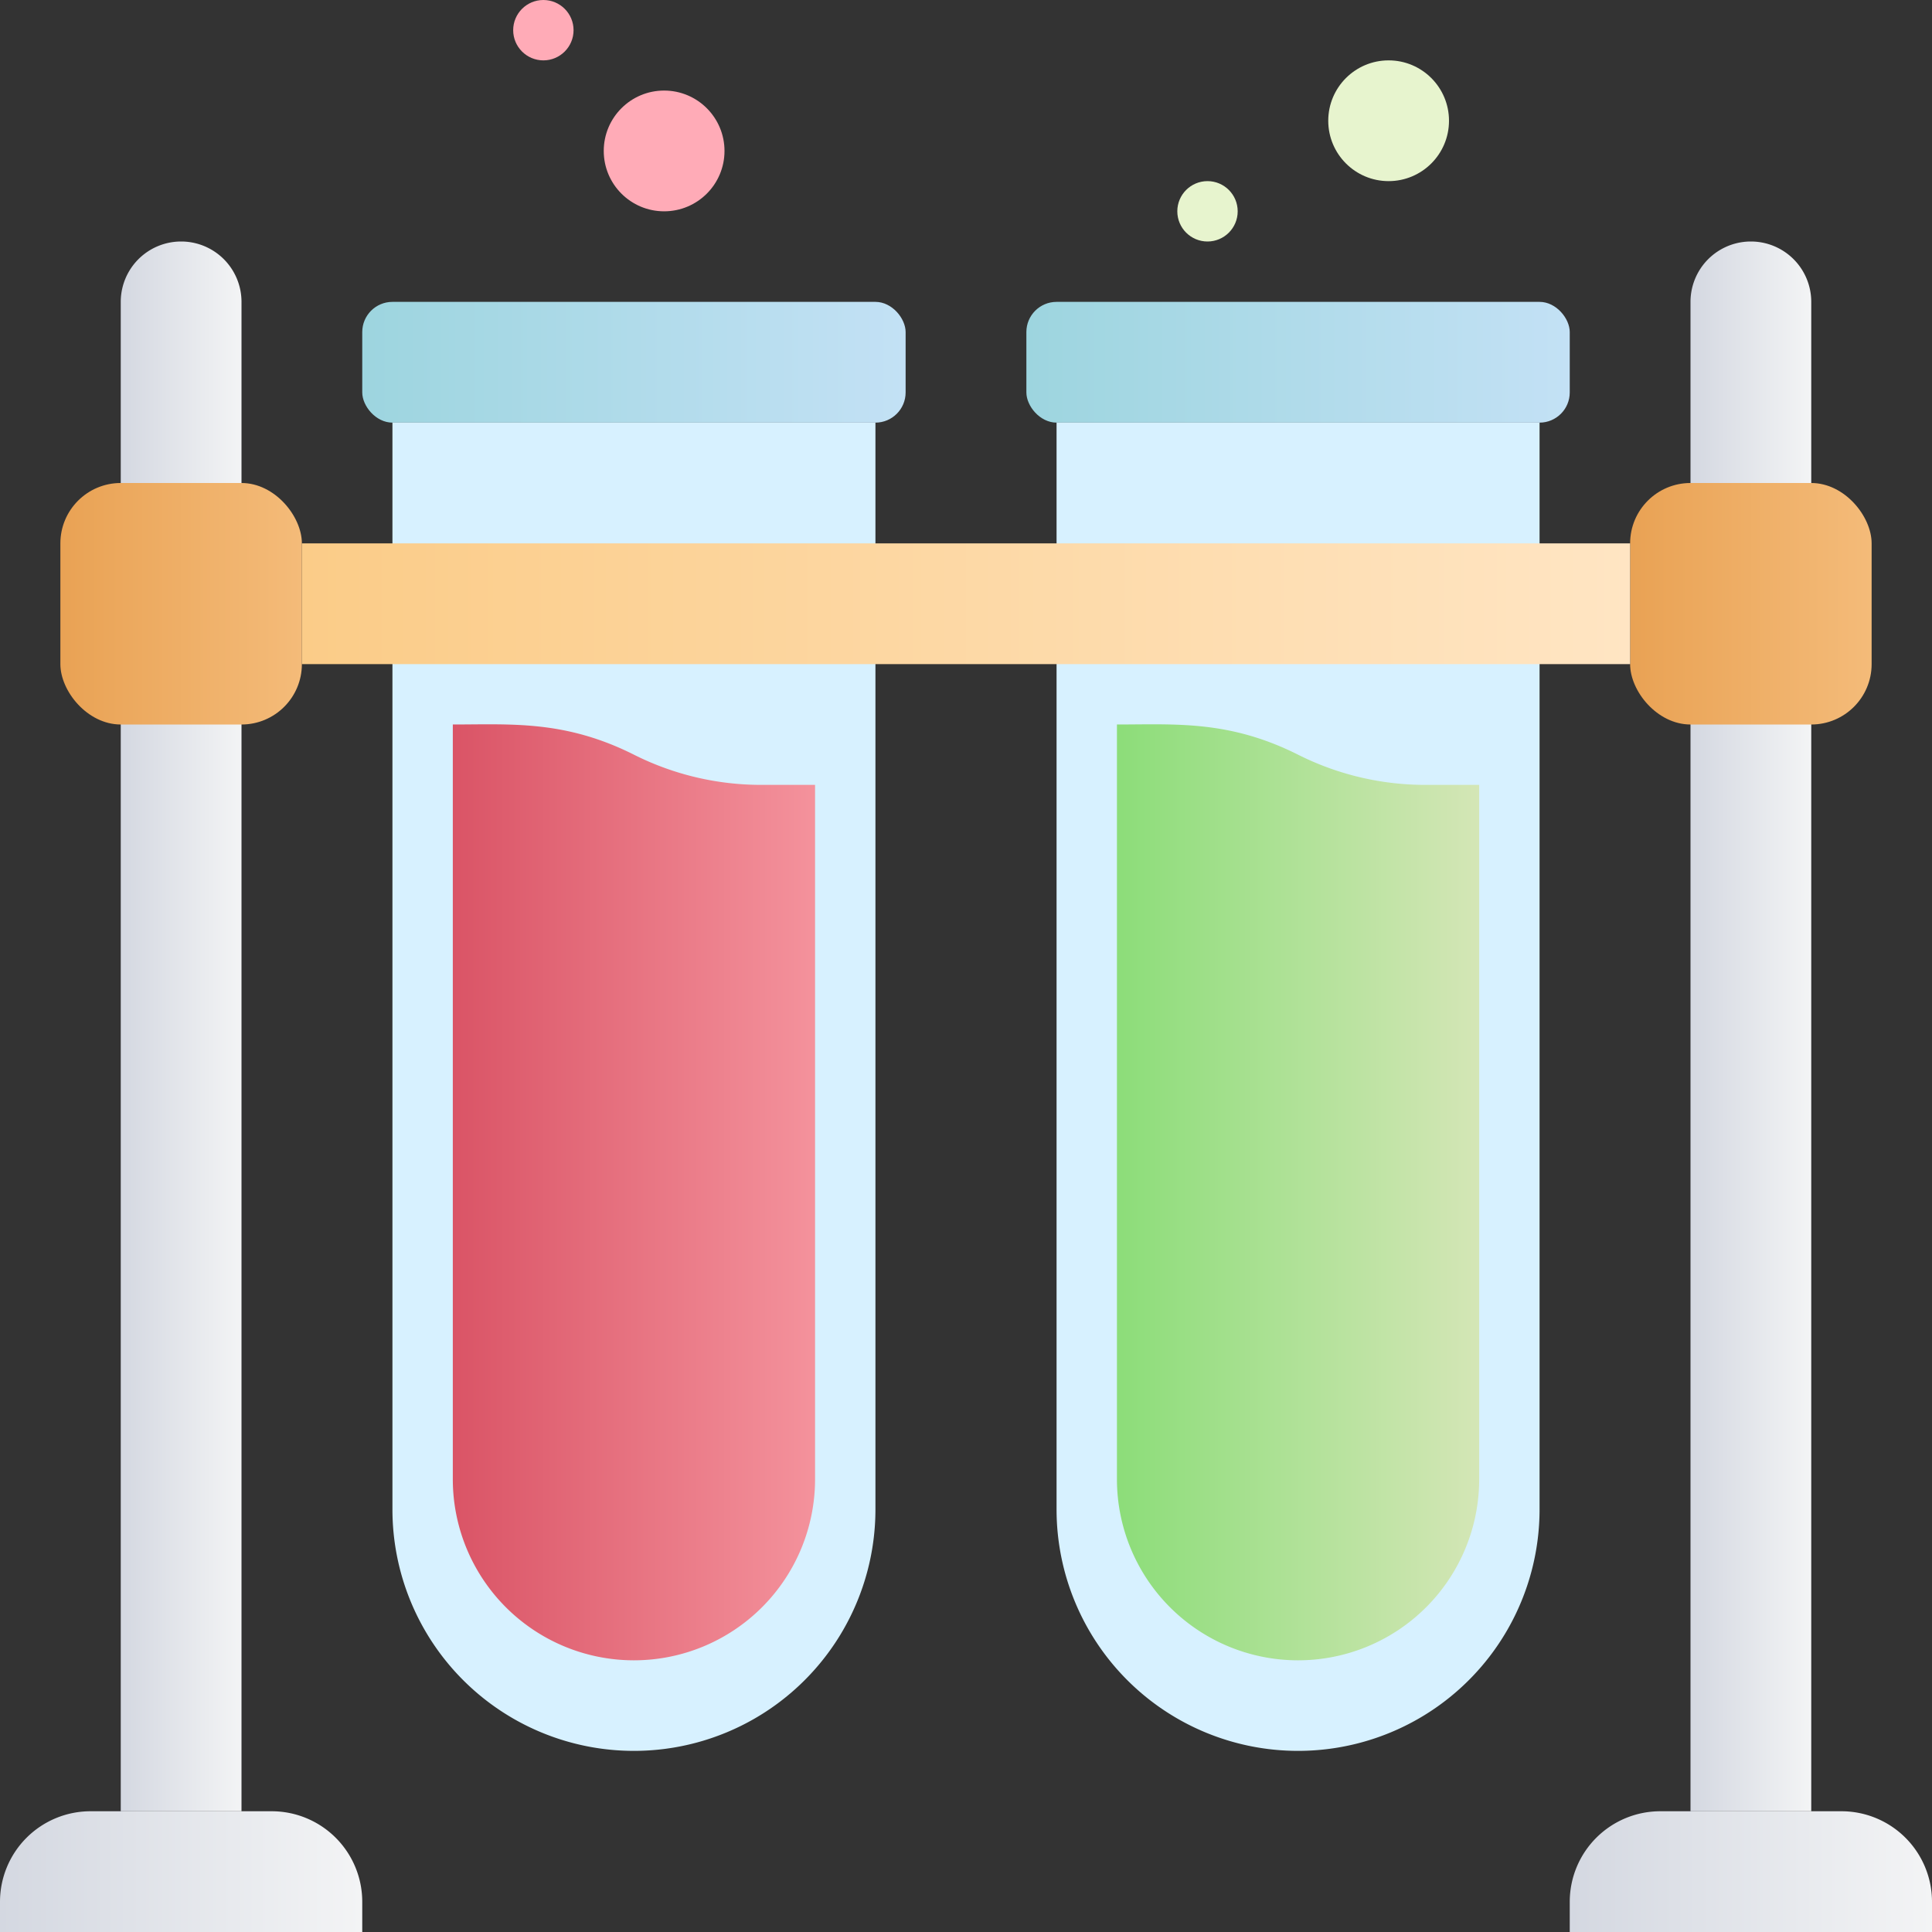 <svg xmlns="http://www.w3.org/2000/svg" xmlns:xlink="http://www.w3.org/1999/xlink" viewBox="0 0 64 64"><rect x="0" y="0" width="64" height="64" fill="#333333" stroke="none"/><defs><linearGradient id="a" x1="12" x2="30" y1="12" y2="12" gradientUnits="userSpaceOnUse"><stop offset="0" stop-color="#9dd5df"/><stop offset="1" stop-color="#c3e1f5"/></linearGradient><linearGradient id="d" x1="34" x2="52" xlink:href="#a"/><linearGradient id="b" x1="4" x2="8" y1="34" y2="34" gradientUnits="userSpaceOnUse"><stop offset="0" stop-color="#d4d8e1"/><stop offset="1" stop-color="#f3f4f5"/></linearGradient><linearGradient id="e" x1="0" x2="12" y1="62" y2="62" xlink:href="#b"/><linearGradient id="c" x1="2" x2="10" y1="20" y2="20" gradientUnits="userSpaceOnUse"><stop offset="0" stop-color="#e9a254"/><stop offset="1" stop-color="#f4bb79"/></linearGradient><linearGradient id="f" x1="56" x2="60" xlink:href="#b"/><linearGradient id="g" x1="52" x2="64" y1="62" y2="62" xlink:href="#b"/><linearGradient id="h" x1="54" x2="62" xlink:href="#c"/><linearGradient id="i" x1="10" x2="54" y1="20" y2="20" gradientUnits="userSpaceOnUse"><stop offset="0" stop-color="#fbcc88"/><stop offset="1" stop-color="#ffe5c3"/></linearGradient><linearGradient id="j" x1="15" x2="27" y1="39.5" y2="39.5" gradientUnits="userSpaceOnUse"><stop offset="0" stop-color="#da5466"/><stop offset="1" stop-color="#f4929c"/></linearGradient><linearGradient id="k" x1="37" x2="49" y1="39.5" y2="39.5" gradientUnits="userSpaceOnUse"><stop offset="0" stop-color="#8cdd79"/><stop offset="1" stop-color="#d4e6b6"/></linearGradient></defs><rect width="18" height="4" x="12" y="10" fill="url(#a)" rx="1"/><path fill="#d7f1ff" d="M21,58a8,8,0,0,1-8-8V14H29V50A8,8,0,0,1,21,58Z"/><rect width="18" height="4" x="34" y="10" fill="url(#d)" rx="1"/><path fill="#d7f1ff" d="M43,58a8,8,0,0,1-8-8V14H51V50A8,8,0,0,1,43,58Z"/><path fill="url(#b)" d="M8,60H4V10a2,2,0,0,1,4,0Z"/><path fill="url(#e)" d="M3,60H9a3,3,0,0,1,3,3v1a0,0,0,0,1,0,0H0a0,0,0,0,1,0,0V63A3,3,0,0,1,3,60Z"/><rect width="8" height="8" x="2" y="16" fill="url(#c)" rx="2"/><path fill="url(#f)" d="M60,60H56V10a2,2,0,0,1,4,0Z"/><path fill="url(#g)" d="M55,60h6a3,3,0,0,1,3,3v1a0,0,0,0,1,0,0H52a0,0,0,0,1,0,0V63A3,3,0,0,1,55,60Z"/><rect width="8" height="8" x="54" y="16" fill="url(#h)" rx="2"/><rect width="44" height="4" x="10" y="18" fill="url(#i)"/><path fill="url(#j)" d="M15,24V49a6,6,0,0,0,12,0V26H25.24A9.37,9.37,0,0,1,21,25C18.71,23.85,16.93,24,15,24Z"/><path fill="url(#k)" d="M37,24V49a6,6,0,0,0,12,0V26H47.24A9.37,9.37,0,0,1,43,25C40.71,23.85,38.93,24,37,24Z"/><circle cx="22" cy="5" r="2" fill="#ffabb7"/><circle cx="46" cy="4" r="2" fill="#e7f4ce"/><circle cx="18" cy="1" r="1" fill="#ffabb7"/><circle cx="40" cy="7" r="1" fill="#e7f4ce"/></svg>